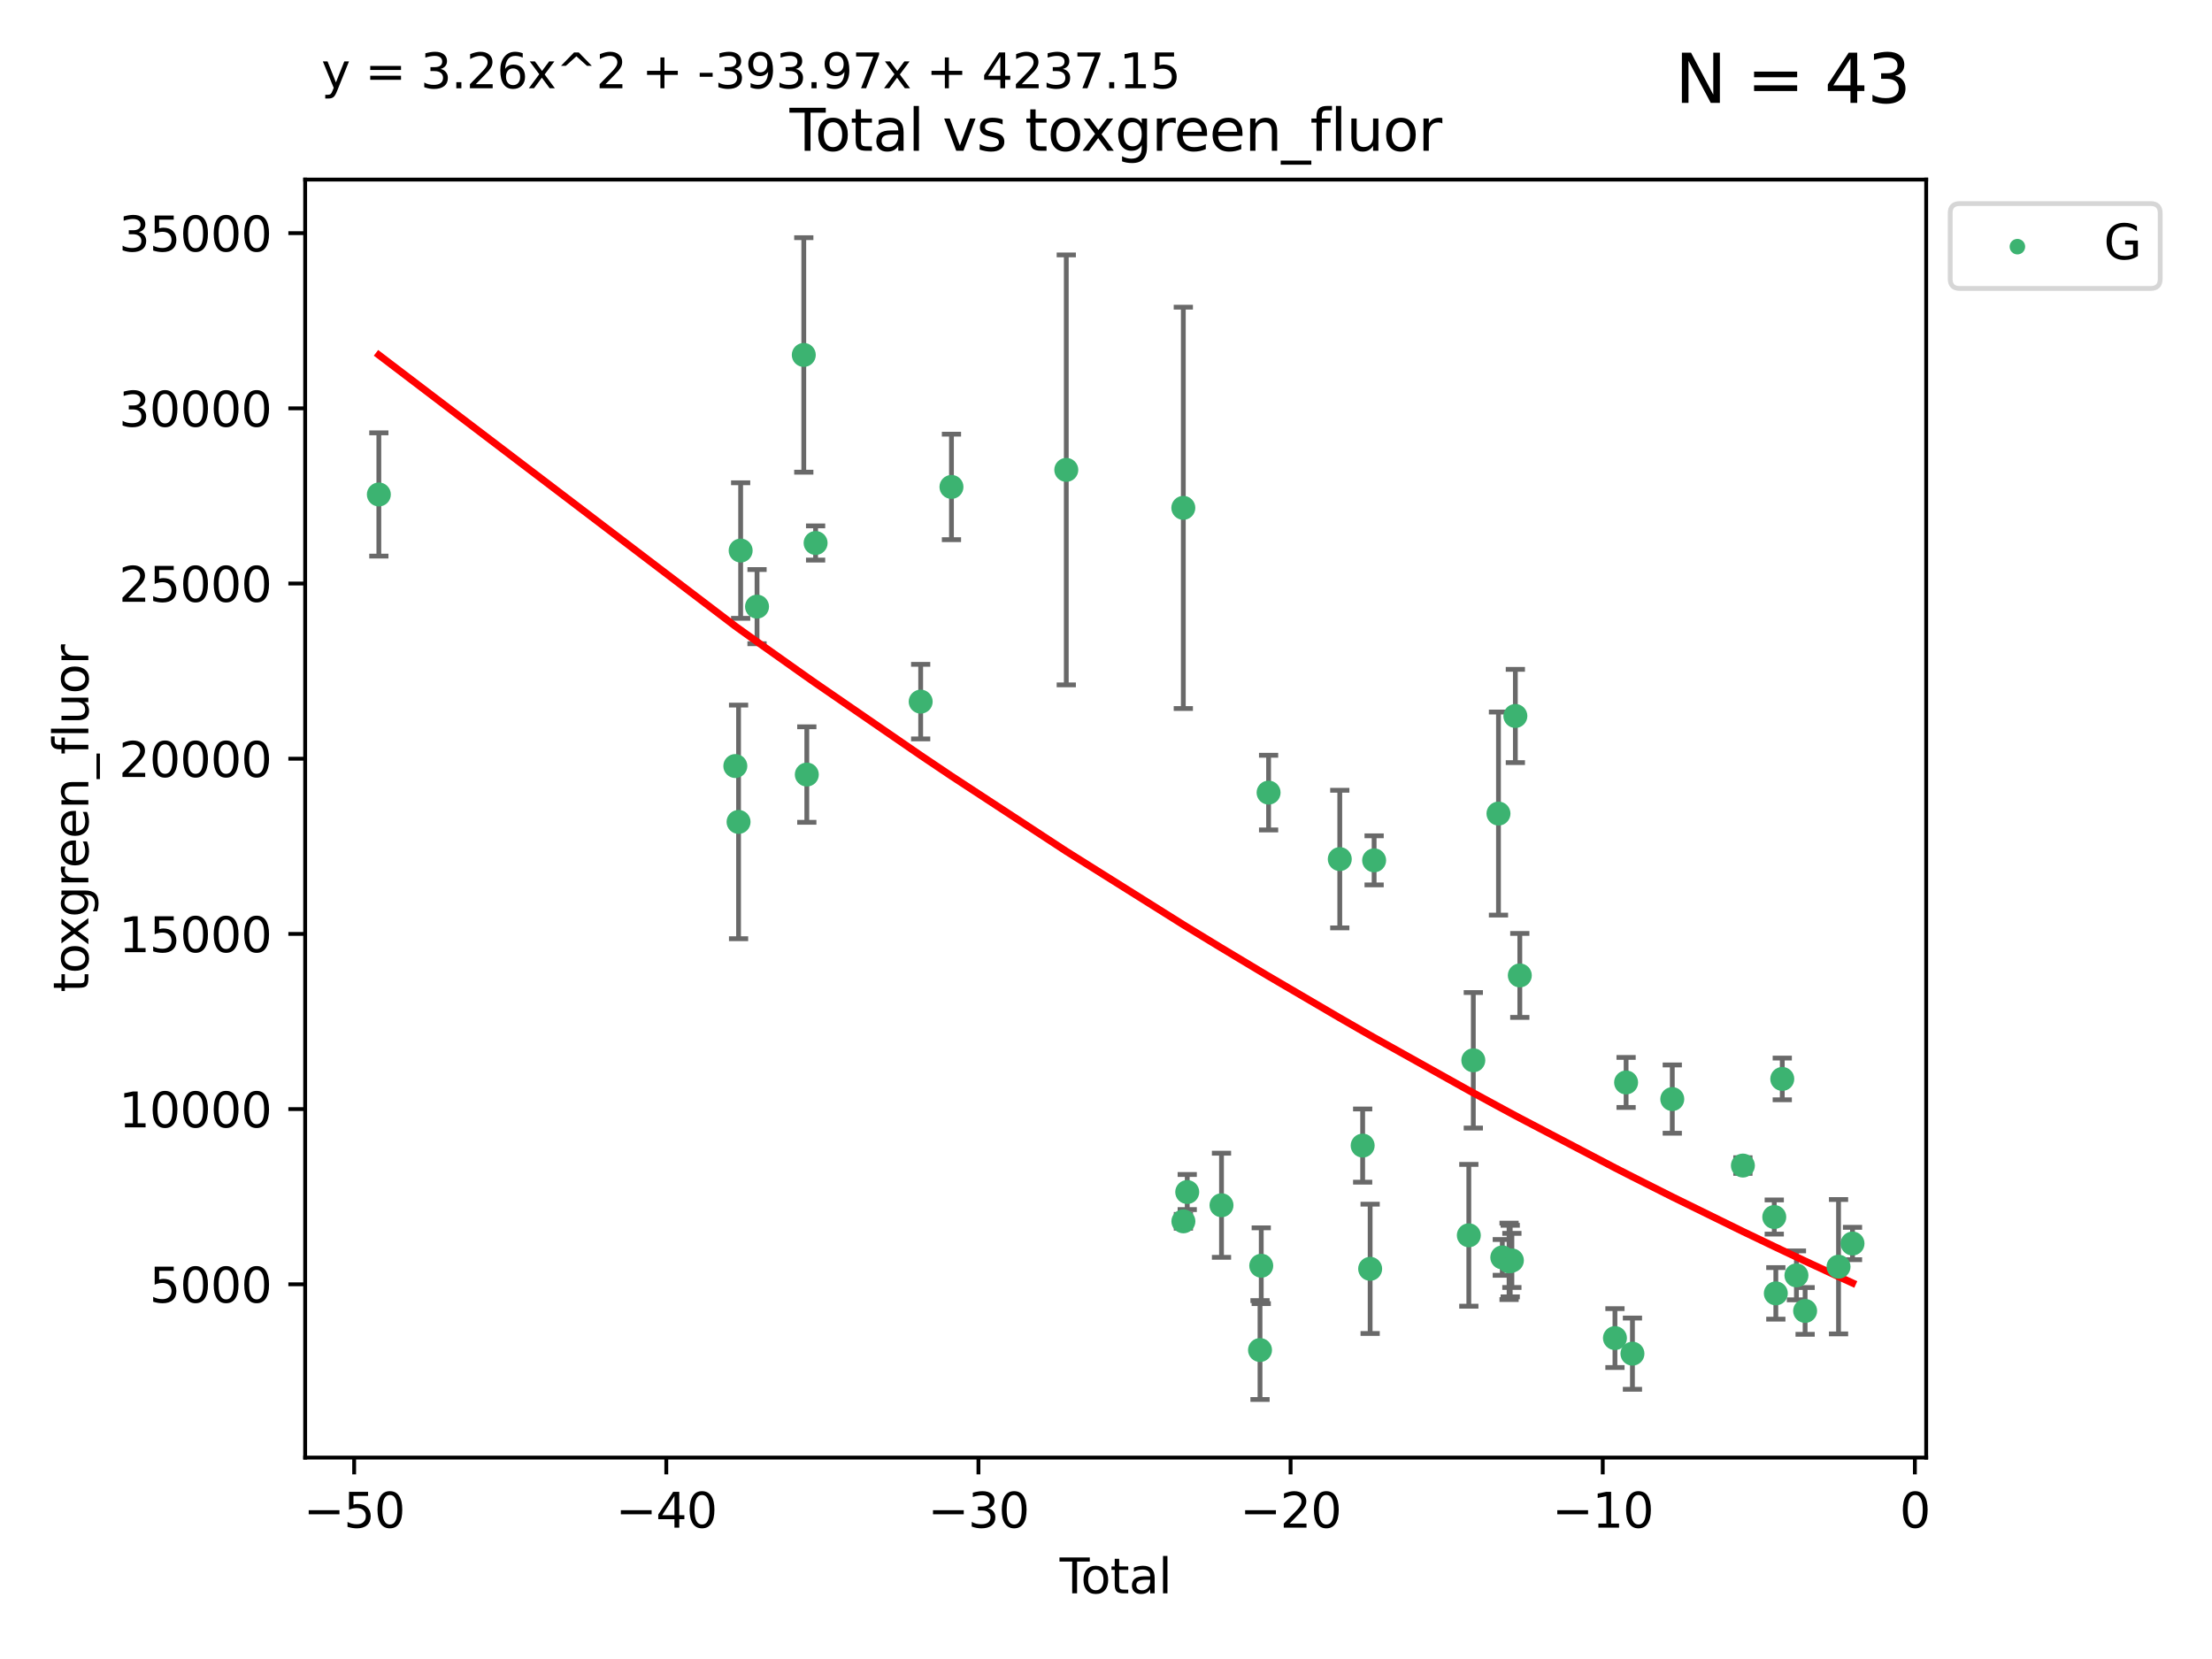 <?xml version="1.0" encoding="utf-8" standalone="no"?>
<!DOCTYPE svg PUBLIC "-//W3C//DTD SVG 1.1//EN"
  "http://www.w3.org/Graphics/SVG/1.1/DTD/svg11.dtd">
<svg xmlns:xlink="http://www.w3.org/1999/xlink" width="460.8pt" height="345.6pt" viewBox="0 0 460.8 345.6" xmlns="http://www.w3.org/2000/svg" version="1.1">
 <defs>
  <style type="text/css">*{stroke-linejoin: round; stroke-linecap: butt}</style>
 </defs>
 <g id="figure_1">
  <g id="patch_1">
   <path d="M 0 345.6 
L 460.8 345.6 
L 460.8 0 
L 0 0 
z
" style="fill: #ffffff"/>
  </g>
  <g id="axes_1">
   <g id="patch_2">
    <path d="M 63.571 303.64 
L 401.26 303.64 
L 401.26 37.411 
L 63.571 37.411 
z
" style="fill: #ffffff"/>
   </g>
   <g id="PathCollection_1">
    <defs>
     <path id="m6e3ddd3162" d="M 0 1.118 
C 0.297 1.118 0.581 1 0.791 0.791 
C 1 0.581 1.118 0.297 1.118 0 
C 1.118 -0.297 1 -0.581 0.791 -0.791 
C 0.581 -1 0.297 -1.118 0 -1.118 
C -0.297 -1.118 -0.581 -1 -0.791 -0.791 
C -1 -0.581 -1.118 -0.297 -1.118 0 
C -1.118 0.297 -1 0.581 -0.791 0.791 
C -0.581 1 -0.297 1.118 0 1.118 
z
" style="stroke: #3cb371"/>
    </defs>
    <g clip-path="url(#p9efa27ba40)">
     <use xlink:href="#m6e3ddd3162" x="78.921" y="103.006" style="fill: #3cb371; stroke: #3cb371"/>
     <use xlink:href="#m6e3ddd3162" x="153.182" y="159.58" style="fill: #3cb371; stroke: #3cb371"/>
     <use xlink:href="#m6e3ddd3162" x="153.856" y="171.22" style="fill: #3cb371; stroke: #3cb371"/>
     <use xlink:href="#m6e3ddd3162" x="154.291" y="114.689" style="fill: #3cb371; stroke: #3cb371"/>
     <use xlink:href="#m6e3ddd3162" x="157.703" y="126.371" style="fill: #3cb371; stroke: #3cb371"/>
     <use xlink:href="#m6e3ddd3162" x="167.443" y="73.939" style="fill: #3cb371; stroke: #3cb371"/>
     <use xlink:href="#m6e3ddd3162" x="168.073" y="161.354" style="fill: #3cb371; stroke: #3cb371"/>
     <use xlink:href="#m6e3ddd3162" x="169.905" y="113.116" style="fill: #3cb371; stroke: #3cb371"/>
     <use xlink:href="#m6e3ddd3162" x="191.794" y="146.162" style="fill: #3cb371; stroke: #3cb371"/>
     <use xlink:href="#m6e3ddd3162" x="198.207" y="101.435" style="fill: #3cb371; stroke: #3cb371"/>
     <use xlink:href="#m6e3ddd3162" x="222.127" y="97.884" style="fill: #3cb371; stroke: #3cb371"/>
     <use xlink:href="#m6e3ddd3162" x="246.507" y="105.795" style="fill: #3cb371; stroke: #3cb371"/>
     <use xlink:href="#m6e3ddd3162" x="246.522" y="254.425" style="fill: #3cb371; stroke: #3cb371"/>
     <use xlink:href="#m6e3ddd3162" x="247.323" y="248.323" style="fill: #3cb371; stroke: #3cb371"/>
     <use xlink:href="#m6e3ddd3162" x="254.461" y="251.076" style="fill: #3cb371; stroke: #3cb371"/>
     <use xlink:href="#m6e3ddd3162" x="262.485" y="281.238" style="fill: #3cb371; stroke: #3cb371"/>
     <use xlink:href="#m6e3ddd3162" x="262.74" y="263.676" style="fill: #3cb371; stroke: #3cb371"/>
     <use xlink:href="#m6e3ddd3162" x="264.27" y="165.114" style="fill: #3cb371; stroke: #3cb371"/>
     <use xlink:href="#m6e3ddd3162" x="279.101" y="178.965" style="fill: #3cb371; stroke: #3cb371"/>
     <use xlink:href="#m6e3ddd3162" x="283.868" y="238.645" style="fill: #3cb371; stroke: #3cb371"/>
     <use xlink:href="#m6e3ddd3162" x="285.426" y="264.32" style="fill: #3cb371; stroke: #3cb371"/>
     <use xlink:href="#m6e3ddd3162" x="286.256" y="179.225" style="fill: #3cb371; stroke: #3cb371"/>
     <use xlink:href="#m6e3ddd3162" x="305.983" y="257.336" style="fill: #3cb371; stroke: #3cb371"/>
     <use xlink:href="#m6e3ddd3162" x="306.919" y="220.881" style="fill: #3cb371; stroke: #3cb371"/>
     <use xlink:href="#m6e3ddd3162" x="312.16" y="169.48" style="fill: #3cb371; stroke: #3cb371"/>
     <use xlink:href="#m6e3ddd3162" x="312.958" y="261.943" style="fill: #3cb371; stroke: #3cb371"/>
     <use xlink:href="#m6e3ddd3162" x="314.367" y="262.761" style="fill: #3cb371; stroke: #3cb371"/>
     <use xlink:href="#m6e3ddd3162" x="314.606" y="262.706" style="fill: #3cb371; stroke: #3cb371"/>
     <use xlink:href="#m6e3ddd3162" x="314.954" y="262.569" style="fill: #3cb371; stroke: #3cb371"/>
     <use xlink:href="#m6e3ddd3162" x="315.677" y="149.15" style="fill: #3cb371; stroke: #3cb371"/>
     <use xlink:href="#m6e3ddd3162" x="316.605" y="203.198" style="fill: #3cb371; stroke: #3cb371"/>
     <use xlink:href="#m6e3ddd3162" x="336.424" y="278.747" style="fill: #3cb371; stroke: #3cb371"/>
     <use xlink:href="#m6e3ddd3162" x="338.746" y="225.494" style="fill: #3cb371; stroke: #3cb371"/>
     <use xlink:href="#m6e3ddd3162" x="340.068" y="281.992" style="fill: #3cb371; stroke: #3cb371"/>
     <use xlink:href="#m6e3ddd3162" x="348.366" y="228.959" style="fill: #3cb371; stroke: #3cb371"/>
     <use xlink:href="#m6e3ddd3162" x="363.077" y="242.808" style="fill: #3cb371; stroke: #3cb371"/>
     <use xlink:href="#m6e3ddd3162" x="369.611" y="253.528" style="fill: #3cb371; stroke: #3cb371"/>
     <use xlink:href="#m6e3ddd3162" x="369.937" y="269.432" style="fill: #3cb371; stroke: #3cb371"/>
     <use xlink:href="#m6e3ddd3162" x="371.279" y="224.761" style="fill: #3cb371; stroke: #3cb371"/>
     <use xlink:href="#m6e3ddd3162" x="374.23" y="265.683" style="fill: #3cb371; stroke: #3cb371"/>
     <use xlink:href="#m6e3ddd3162" x="376.04" y="273.09" style="fill: #3cb371; stroke: #3cb371"/>
     <use xlink:href="#m6e3ddd3162" x="383.001" y="263.876" style="fill: #3cb371; stroke: #3cb371"/>
     <use xlink:href="#m6e3ddd3162" x="385.911" y="259.048" style="fill: #3cb371; stroke: #3cb371"/>
    </g>
   </g>
   <g id="matplotlib.axis_1">
    <g id="xtick_1">
     <g id="line2d_1">
      <defs>
       <path id="m507ebffedf" d="M 0 0 
L 0 3.5 
" style="stroke: #000000; stroke-width: 0.8"/>
      </defs>
      <g>
       <use xlink:href="#m507ebffedf" x="73.777" y="303.64" style="stroke: #000000; stroke-width: 0.8"/>
      </g>
     </g>
     <g id="text_1">
      <!-- −50 -->
      <g transform="translate(63.224 318.238)scale(0.1 -0.1)">
       <defs>
        <path id="DejaVuSans-2212" d="M 678 2272 
L 4684 2272 
L 4684 1741 
L 678 1741 
L 678 2272 
z
" transform="scale(0.016)"/>
        <path id="DejaVuSans-35" d="M 691 4666 
L 3169 4666 
L 3169 4134 
L 1269 4134 
L 1269 2991 
Q 1406 3038 1543 3061 
Q 1681 3084 1819 3084 
Q 2600 3084 3056 2656 
Q 3513 2228 3513 1497 
Q 3513 744 3044 326 
Q 2575 -91 1722 -91 
Q 1428 -91 1123 -41 
Q 819 9 494 109 
L 494 744 
Q 775 591 1075 516 
Q 1375 441 1709 441 
Q 2250 441 2565 725 
Q 2881 1009 2881 1497 
Q 2881 1984 2565 2268 
Q 2250 2553 1709 2553 
Q 1456 2553 1204 2497 
Q 953 2441 691 2322 
L 691 4666 
z
" transform="scale(0.016)"/>
        <path id="DejaVuSans-30" d="M 2034 4250 
Q 1547 4250 1301 3770 
Q 1056 3291 1056 2328 
Q 1056 1369 1301 889 
Q 1547 409 2034 409 
Q 2525 409 2770 889 
Q 3016 1369 3016 2328 
Q 3016 3291 2770 3770 
Q 2525 4250 2034 4250 
z
M 2034 4750 
Q 2819 4750 3233 4129 
Q 3647 3509 3647 2328 
Q 3647 1150 3233 529 
Q 2819 -91 2034 -91 
Q 1250 -91 836 529 
Q 422 1150 422 2328 
Q 422 3509 836 4129 
Q 1250 4750 2034 4750 
z
" transform="scale(0.016)"/>
       </defs>
       <use xlink:href="#DejaVuSans-2212"/>
       <use xlink:href="#DejaVuSans-35" x="83.789"/>
       <use xlink:href="#DejaVuSans-30" x="147.412"/>
      </g>
     </g>
    </g>
    <g id="xtick_2">
     <g id="line2d_2">
      <g>
       <use xlink:href="#m507ebffedf" x="138.802" y="303.64" style="stroke: #000000; stroke-width: 0.8"/>
      </g>
     </g>
     <g id="text_2">
      <!-- −40 -->
      <g transform="translate(128.25 318.238)scale(0.1 -0.1)">
       <defs>
        <path id="DejaVuSans-34" d="M 2419 4116 
L 825 1625 
L 2419 1625 
L 2419 4116 
z
M 2253 4666 
L 3047 4666 
L 3047 1625 
L 3713 1625 
L 3713 1100 
L 3047 1100 
L 3047 0 
L 2419 0 
L 2419 1100 
L 313 1100 
L 313 1709 
L 2253 4666 
z
" transform="scale(0.016)"/>
       </defs>
       <use xlink:href="#DejaVuSans-2212"/>
       <use xlink:href="#DejaVuSans-34" x="83.789"/>
       <use xlink:href="#DejaVuSans-30" x="147.412"/>
      </g>
     </g>
    </g>
    <g id="xtick_3">
     <g id="line2d_3">
      <g>
       <use xlink:href="#m507ebffedf" x="203.828" y="303.64" style="stroke: #000000; stroke-width: 0.8"/>
      </g>
     </g>
     <g id="text_3">
      <!-- −30 -->
      <g transform="translate(193.275 318.238)scale(0.1 -0.1)">
       <defs>
        <path id="DejaVuSans-33" d="M 2597 2516 
Q 3050 2419 3304 2112 
Q 3559 1806 3559 1356 
Q 3559 666 3084 287 
Q 2609 -91 1734 -91 
Q 1441 -91 1130 -33 
Q 819 25 488 141 
L 488 750 
Q 750 597 1062 519 
Q 1375 441 1716 441 
Q 2309 441 2620 675 
Q 2931 909 2931 1356 
Q 2931 1769 2642 2001 
Q 2353 2234 1838 2234 
L 1294 2234 
L 1294 2753 
L 1863 2753 
Q 2328 2753 2575 2939 
Q 2822 3125 2822 3475 
Q 2822 3834 2567 4026 
Q 2313 4219 1838 4219 
Q 1578 4219 1281 4162 
Q 984 4106 628 3988 
L 628 4550 
Q 988 4650 1302 4700 
Q 1616 4750 1894 4750 
Q 2613 4750 3031 4423 
Q 3450 4097 3450 3541 
Q 3450 3153 3228 2886 
Q 3006 2619 2597 2516 
z
" transform="scale(0.016)"/>
       </defs>
       <use xlink:href="#DejaVuSans-2212"/>
       <use xlink:href="#DejaVuSans-33" x="83.789"/>
       <use xlink:href="#DejaVuSans-30" x="147.412"/>
      </g>
     </g>
    </g>
    <g id="xtick_4">
     <g id="line2d_4">
      <g>
       <use xlink:href="#m507ebffedf" x="268.853" y="303.64" style="stroke: #000000; stroke-width: 0.8"/>
      </g>
     </g>
     <g id="text_4">
      <!-- −20 -->
      <g transform="translate(258.301 318.238)scale(0.1 -0.1)">
       <defs>
        <path id="DejaVuSans-32" d="M 1228 531 
L 3431 531 
L 3431 0 
L 469 0 
L 469 531 
Q 828 903 1448 1529 
Q 2069 2156 2228 2338 
Q 2531 2678 2651 2914 
Q 2772 3150 2772 3378 
Q 2772 3750 2511 3984 
Q 2250 4219 1831 4219 
Q 1534 4219 1204 4116 
Q 875 4013 500 3803 
L 500 4441 
Q 881 4594 1212 4672 
Q 1544 4750 1819 4750 
Q 2544 4750 2975 4387 
Q 3406 4025 3406 3419 
Q 3406 3131 3298 2873 
Q 3191 2616 2906 2266 
Q 2828 2175 2409 1742 
Q 1991 1309 1228 531 
z
" transform="scale(0.016)"/>
       </defs>
       <use xlink:href="#DejaVuSans-2212"/>
       <use xlink:href="#DejaVuSans-32" x="83.789"/>
       <use xlink:href="#DejaVuSans-30" x="147.412"/>
      </g>
     </g>
    </g>
    <g id="xtick_5">
     <g id="line2d_5">
      <g>
       <use xlink:href="#m507ebffedf" x="333.879" y="303.64" style="stroke: #000000; stroke-width: 0.8"/>
      </g>
     </g>
     <g id="text_5">
      <!-- −10 -->
      <g transform="translate(323.327 318.238)scale(0.1 -0.1)">
       <defs>
        <path id="DejaVuSans-31" d="M 794 531 
L 1825 531 
L 1825 4091 
L 703 3866 
L 703 4441 
L 1819 4666 
L 2450 4666 
L 2450 531 
L 3481 531 
L 3481 0 
L 794 0 
L 794 531 
z
" transform="scale(0.016)"/>
       </defs>
       <use xlink:href="#DejaVuSans-2212"/>
       <use xlink:href="#DejaVuSans-31" x="83.789"/>
       <use xlink:href="#DejaVuSans-30" x="147.412"/>
      </g>
     </g>
    </g>
    <g id="xtick_6">
     <g id="line2d_6">
      <g>
       <use xlink:href="#m507ebffedf" x="398.905" y="303.64" style="stroke: #000000; stroke-width: 0.8"/>
      </g>
     </g>
     <g id="text_6">
      <!-- 0 -->
      <g transform="translate(395.723 318.238)scale(0.1 -0.1)">
       <use xlink:href="#DejaVuSans-30"/>
      </g>
     </g>
    </g>
    <g id="text_7">
     <!-- Total -->
     <g transform="translate(220.739 331.917)scale(0.1 -0.1)">
      <defs>
       <path id="DejaVuSans-54" d="M -19 4666 
L 3928 4666 
L 3928 4134 
L 2272 4134 
L 2272 0 
L 1638 0 
L 1638 4134 
L -19 4134 
L -19 4666 
z
" transform="scale(0.016)"/>
       <path id="DejaVuSans-6f" d="M 1959 3097 
Q 1497 3097 1228 2736 
Q 959 2375 959 1747 
Q 959 1119 1226 758 
Q 1494 397 1959 397 
Q 2419 397 2687 759 
Q 2956 1122 2956 1747 
Q 2956 2369 2687 2733 
Q 2419 3097 1959 3097 
z
M 1959 3584 
Q 2709 3584 3137 3096 
Q 3566 2609 3566 1747 
Q 3566 888 3137 398 
Q 2709 -91 1959 -91 
Q 1206 -91 779 398 
Q 353 888 353 1747 
Q 353 2609 779 3096 
Q 1206 3584 1959 3584 
z
" transform="scale(0.016)"/>
       <path id="DejaVuSans-74" d="M 1172 4494 
L 1172 3500 
L 2356 3500 
L 2356 3053 
L 1172 3053 
L 1172 1153 
Q 1172 725 1289 603 
Q 1406 481 1766 481 
L 2356 481 
L 2356 0 
L 1766 0 
Q 1100 0 847 248 
Q 594 497 594 1153 
L 594 3053 
L 172 3053 
L 172 3500 
L 594 3500 
L 594 4494 
L 1172 4494 
z
" transform="scale(0.016)"/>
       <path id="DejaVuSans-61" d="M 2194 1759 
Q 1497 1759 1228 1600 
Q 959 1441 959 1056 
Q 959 750 1161 570 
Q 1363 391 1709 391 
Q 2188 391 2477 730 
Q 2766 1069 2766 1631 
L 2766 1759 
L 2194 1759 
z
M 3341 1997 
L 3341 0 
L 2766 0 
L 2766 531 
Q 2569 213 2275 61 
Q 1981 -91 1556 -91 
Q 1019 -91 701 211 
Q 384 513 384 1019 
Q 384 1609 779 1909 
Q 1175 2209 1959 2209 
L 2766 2209 
L 2766 2266 
Q 2766 2663 2505 2880 
Q 2244 3097 1772 3097 
Q 1472 3097 1187 3025 
Q 903 2953 641 2809 
L 641 3341 
Q 956 3463 1253 3523 
Q 1550 3584 1831 3584 
Q 2591 3584 2966 3190 
Q 3341 2797 3341 1997 
z
" transform="scale(0.016)"/>
       <path id="DejaVuSans-6c" d="M 603 4863 
L 1178 4863 
L 1178 0 
L 603 0 
L 603 4863 
z
" transform="scale(0.016)"/>
      </defs>
      <use xlink:href="#DejaVuSans-54"/>
      <use xlink:href="#DejaVuSans-6f" x="44.084"/>
      <use xlink:href="#DejaVuSans-74" x="105.266"/>
      <use xlink:href="#DejaVuSans-61" x="144.475"/>
      <use xlink:href="#DejaVuSans-6c" x="205.754"/>
     </g>
    </g>
   </g>
   <g id="matplotlib.axis_2">
    <g id="ytick_1">
     <g id="line2d_7">
      <defs>
       <path id="m02ffd64dee" d="M 0 0 
L -3.5 0 
" style="stroke: #000000; stroke-width: 0.8"/>
      </defs>
      <g>
       <use xlink:href="#m02ffd64dee" x="63.571" y="267.545" style="stroke: #000000; stroke-width: 0.8"/>
      </g>
     </g>
     <g id="text_8">
      <!-- 5000 -->
      <g transform="translate(31.121 271.344)scale(0.1 -0.1)">
       <use xlink:href="#DejaVuSans-35"/>
       <use xlink:href="#DejaVuSans-30" x="63.623"/>
       <use xlink:href="#DejaVuSans-30" x="127.246"/>
       <use xlink:href="#DejaVuSans-30" x="190.869"/>
      </g>
     </g>
    </g>
    <g id="ytick_2">
     <g id="line2d_8">
      <g>
       <use xlink:href="#m02ffd64dee" x="63.571" y="231.049" style="stroke: #000000; stroke-width: 0.8"/>
      </g>
     </g>
     <g id="text_9">
      <!-- 10000 -->
      <g transform="translate(24.759 234.849)scale(0.1 -0.1)">
       <use xlink:href="#DejaVuSans-31"/>
       <use xlink:href="#DejaVuSans-30" x="63.623"/>
       <use xlink:href="#DejaVuSans-30" x="127.246"/>
       <use xlink:href="#DejaVuSans-30" x="190.869"/>
       <use xlink:href="#DejaVuSans-30" x="254.492"/>
      </g>
     </g>
    </g>
    <g id="ytick_3">
     <g id="line2d_9">
      <g>
       <use xlink:href="#m02ffd64dee" x="63.571" y="194.553" style="stroke: #000000; stroke-width: 0.8"/>
      </g>
     </g>
     <g id="text_10">
      <!-- 15000 -->
      <g transform="translate(24.759 198.353)scale(0.1 -0.1)">
       <use xlink:href="#DejaVuSans-31"/>
       <use xlink:href="#DejaVuSans-35" x="63.623"/>
       <use xlink:href="#DejaVuSans-30" x="127.246"/>
       <use xlink:href="#DejaVuSans-30" x="190.869"/>
       <use xlink:href="#DejaVuSans-30" x="254.492"/>
      </g>
     </g>
    </g>
    <g id="ytick_4">
     <g id="line2d_10">
      <g>
       <use xlink:href="#m02ffd64dee" x="63.571" y="158.058" style="stroke: #000000; stroke-width: 0.8"/>
      </g>
     </g>
     <g id="text_11">
      <!-- 20000 -->
      <g transform="translate(24.759 161.857)scale(0.1 -0.1)">
       <use xlink:href="#DejaVuSans-32"/>
       <use xlink:href="#DejaVuSans-30" x="63.623"/>
       <use xlink:href="#DejaVuSans-30" x="127.246"/>
       <use xlink:href="#DejaVuSans-30" x="190.869"/>
       <use xlink:href="#DejaVuSans-30" x="254.492"/>
      </g>
     </g>
    </g>
    <g id="ytick_5">
     <g id="line2d_11">
      <g>
       <use xlink:href="#m02ffd64dee" x="63.571" y="121.562" style="stroke: #000000; stroke-width: 0.8"/>
      </g>
     </g>
     <g id="text_12">
      <!-- 25000 -->
      <g transform="translate(24.759 125.361)scale(0.1 -0.1)">
       <use xlink:href="#DejaVuSans-32"/>
       <use xlink:href="#DejaVuSans-35" x="63.623"/>
       <use xlink:href="#DejaVuSans-30" x="127.246"/>
       <use xlink:href="#DejaVuSans-30" x="190.869"/>
       <use xlink:href="#DejaVuSans-30" x="254.492"/>
      </g>
     </g>
    </g>
    <g id="ytick_6">
     <g id="line2d_12">
      <g>
       <use xlink:href="#m02ffd64dee" x="63.571" y="85.066" style="stroke: #000000; stroke-width: 0.8"/>
      </g>
     </g>
     <g id="text_13">
      <!-- 30000 -->
      <g transform="translate(24.759 88.865)scale(0.1 -0.1)">
       <use xlink:href="#DejaVuSans-33"/>
       <use xlink:href="#DejaVuSans-30" x="63.623"/>
       <use xlink:href="#DejaVuSans-30" x="127.246"/>
       <use xlink:href="#DejaVuSans-30" x="190.869"/>
       <use xlink:href="#DejaVuSans-30" x="254.492"/>
      </g>
     </g>
    </g>
    <g id="ytick_7">
     <g id="line2d_13">
      <g>
       <use xlink:href="#m02ffd64dee" x="63.571" y="48.57" style="stroke: #000000; stroke-width: 0.8"/>
      </g>
     </g>
     <g id="text_14">
      <!-- 35000 -->
      <g transform="translate(24.759 52.369)scale(0.1 -0.1)">
       <use xlink:href="#DejaVuSans-33"/>
       <use xlink:href="#DejaVuSans-35" x="63.623"/>
       <use xlink:href="#DejaVuSans-30" x="127.246"/>
       <use xlink:href="#DejaVuSans-30" x="190.869"/>
       <use xlink:href="#DejaVuSans-30" x="254.492"/>
      </g>
     </g>
    </g>
    <g id="text_15">
     <!-- toxgreen_fluor -->
     <g transform="translate(18.401 206.72)rotate(-90)scale(0.1 -0.1)">
      <defs>
       <path id="DejaVuSans-78" d="M 3513 3500 
L 2247 1797 
L 3578 0 
L 2900 0 
L 1881 1375 
L 863 0 
L 184 0 
L 1544 1831 
L 300 3500 
L 978 3500 
L 1906 2253 
L 2834 3500 
L 3513 3500 
z
" transform="scale(0.016)"/>
       <path id="DejaVuSans-67" d="M 2906 1791 
Q 2906 2416 2648 2759 
Q 2391 3103 1925 3103 
Q 1463 3103 1205 2759 
Q 947 2416 947 1791 
Q 947 1169 1205 825 
Q 1463 481 1925 481 
Q 2391 481 2648 825 
Q 2906 1169 2906 1791 
z
M 3481 434 
Q 3481 -459 3084 -895 
Q 2688 -1331 1869 -1331 
Q 1566 -1331 1297 -1286 
Q 1028 -1241 775 -1147 
L 775 -588 
Q 1028 -725 1275 -790 
Q 1522 -856 1778 -856 
Q 2344 -856 2625 -561 
Q 2906 -266 2906 331 
L 2906 616 
Q 2728 306 2450 153 
Q 2172 0 1784 0 
Q 1141 0 747 490 
Q 353 981 353 1791 
Q 353 2603 747 3093 
Q 1141 3584 1784 3584 
Q 2172 3584 2450 3431 
Q 2728 3278 2906 2969 
L 2906 3500 
L 3481 3500 
L 3481 434 
z
" transform="scale(0.016)"/>
       <path id="DejaVuSans-72" d="M 2631 2963 
Q 2534 3019 2420 3045 
Q 2306 3072 2169 3072 
Q 1681 3072 1420 2755 
Q 1159 2438 1159 1844 
L 1159 0 
L 581 0 
L 581 3500 
L 1159 3500 
L 1159 2956 
Q 1341 3275 1631 3429 
Q 1922 3584 2338 3584 
Q 2397 3584 2469 3576 
Q 2541 3569 2628 3553 
L 2631 2963 
z
" transform="scale(0.016)"/>
       <path id="DejaVuSans-65" d="M 3597 1894 
L 3597 1613 
L 953 1613 
Q 991 1019 1311 708 
Q 1631 397 2203 397 
Q 2534 397 2845 478 
Q 3156 559 3463 722 
L 3463 178 
Q 3153 47 2828 -22 
Q 2503 -91 2169 -91 
Q 1331 -91 842 396 
Q 353 884 353 1716 
Q 353 2575 817 3079 
Q 1281 3584 2069 3584 
Q 2775 3584 3186 3129 
Q 3597 2675 3597 1894 
z
M 3022 2063 
Q 3016 2534 2758 2815 
Q 2500 3097 2075 3097 
Q 1594 3097 1305 2825 
Q 1016 2553 972 2059 
L 3022 2063 
z
" transform="scale(0.016)"/>
       <path id="DejaVuSans-6e" d="M 3513 2113 
L 3513 0 
L 2938 0 
L 2938 2094 
Q 2938 2591 2744 2837 
Q 2550 3084 2163 3084 
Q 1697 3084 1428 2787 
Q 1159 2491 1159 1978 
L 1159 0 
L 581 0 
L 581 3500 
L 1159 3500 
L 1159 2956 
Q 1366 3272 1645 3428 
Q 1925 3584 2291 3584 
Q 2894 3584 3203 3211 
Q 3513 2838 3513 2113 
z
" transform="scale(0.016)"/>
       <path id="DejaVuSans-5f" d="M 3263 -1063 
L 3263 -1509 
L -63 -1509 
L -63 -1063 
L 3263 -1063 
z
" transform="scale(0.016)"/>
       <path id="DejaVuSans-66" d="M 2375 4863 
L 2375 4384 
L 1825 4384 
Q 1516 4384 1395 4259 
Q 1275 4134 1275 3809 
L 1275 3500 
L 2222 3500 
L 2222 3053 
L 1275 3053 
L 1275 0 
L 697 0 
L 697 3053 
L 147 3053 
L 147 3500 
L 697 3500 
L 697 3744 
Q 697 4328 969 4595 
Q 1241 4863 1831 4863 
L 2375 4863 
z
" transform="scale(0.016)"/>
       <path id="DejaVuSans-75" d="M 544 1381 
L 544 3500 
L 1119 3500 
L 1119 1403 
Q 1119 906 1312 657 
Q 1506 409 1894 409 
Q 2359 409 2629 706 
Q 2900 1003 2900 1516 
L 2900 3500 
L 3475 3500 
L 3475 0 
L 2900 0 
L 2900 538 
Q 2691 219 2414 64 
Q 2138 -91 1772 -91 
Q 1169 -91 856 284 
Q 544 659 544 1381 
z
M 1991 3584 
L 1991 3584 
z
" transform="scale(0.016)"/>
      </defs>
      <use xlink:href="#DejaVuSans-74"/>
      <use xlink:href="#DejaVuSans-6f" x="39.209"/>
      <use xlink:href="#DejaVuSans-78" x="97.266"/>
      <use xlink:href="#DejaVuSans-67" x="156.445"/>
      <use xlink:href="#DejaVuSans-72" x="219.922"/>
      <use xlink:href="#DejaVuSans-65" x="258.785"/>
      <use xlink:href="#DejaVuSans-65" x="320.309"/>
      <use xlink:href="#DejaVuSans-6e" x="381.832"/>
      <use xlink:href="#DejaVuSans-5f" x="445.211"/>
      <use xlink:href="#DejaVuSans-66" x="495.211"/>
      <use xlink:href="#DejaVuSans-6c" x="530.416"/>
      <use xlink:href="#DejaVuSans-75" x="558.199"/>
      <use xlink:href="#DejaVuSans-6f" x="621.578"/>
      <use xlink:href="#DejaVuSans-72" x="682.76"/>
     </g>
    </g>
   </g>
   <g id="LineCollection_1">
    <path d="M 78.921 115.843 
L 78.921 90.169 
" clip-path="url(#p9efa27ba40)" style="fill: none; stroke: #696969"/>
    <path d="M 153.182 160.078 
L 153.182 159.081 
" clip-path="url(#p9efa27ba40)" style="fill: none; stroke: #696969"/>
    <path d="M 153.856 195.552 
L 153.856 146.888 
" clip-path="url(#p9efa27ba40)" style="fill: none; stroke: #696969"/>
    <path d="M 154.291 128.81 
L 154.291 100.568 
" clip-path="url(#p9efa27ba40)" style="fill: none; stroke: #696969"/>
    <path d="M 157.703 134.098 
L 157.703 118.643 
" clip-path="url(#p9efa27ba40)" style="fill: none; stroke: #696969"/>
    <path d="M 167.443 98.365 
L 167.443 49.513 
" clip-path="url(#p9efa27ba40)" style="fill: none; stroke: #696969"/>
    <path d="M 168.073 171.299 
L 168.073 151.408 
" clip-path="url(#p9efa27ba40)" style="fill: none; stroke: #696969"/>
    <path d="M 169.905 116.675 
L 169.905 109.556 
" clip-path="url(#p9efa27ba40)" style="fill: none; stroke: #696969"/>
    <path d="M 191.794 153.929 
L 191.794 138.396 
" clip-path="url(#p9efa27ba40)" style="fill: none; stroke: #696969"/>
    <path d="M 198.207 112.422 
L 198.207 90.447 
" clip-path="url(#p9efa27ba40)" style="fill: none; stroke: #696969"/>
    <path d="M 222.127 142.669 
L 222.127 53.099 
" clip-path="url(#p9efa27ba40)" style="fill: none; stroke: #696969"/>
    <path d="M 246.507 147.599 
L 246.507 63.992 
" clip-path="url(#p9efa27ba40)" style="fill: none; stroke: #696969"/>
    <path d="M 246.522 255.864 
L 246.522 252.985 
" clip-path="url(#p9efa27ba40)" style="fill: none; stroke: #696969"/>
    <path d="M 247.323 251.978 
L 247.323 244.667 
" clip-path="url(#p9efa27ba40)" style="fill: none; stroke: #696969"/>
    <path d="M 254.461 261.924 
L 254.461 240.229 
" clip-path="url(#p9efa27ba40)" style="fill: none; stroke: #696969"/>
    <path d="M 262.485 291.539 
L 262.485 270.938 
" clip-path="url(#p9efa27ba40)" style="fill: none; stroke: #696969"/>
    <path d="M 262.74 271.567 
L 262.74 255.784 
" clip-path="url(#p9efa27ba40)" style="fill: none; stroke: #696969"/>
    <path d="M 264.27 172.892 
L 264.27 157.336 
" clip-path="url(#p9efa27ba40)" style="fill: none; stroke: #696969"/>
    <path d="M 279.101 193.299 
L 279.101 164.63 
" clip-path="url(#p9efa27ba40)" style="fill: none; stroke: #696969"/>
    <path d="M 283.868 246.267 
L 283.868 231.023 
" clip-path="url(#p9efa27ba40)" style="fill: none; stroke: #696969"/>
    <path d="M 285.426 277.786 
L 285.426 250.854 
" clip-path="url(#p9efa27ba40)" style="fill: none; stroke: #696969"/>
    <path d="M 286.256 184.338 
L 286.256 174.112 
" clip-path="url(#p9efa27ba40)" style="fill: none; stroke: #696969"/>
    <path d="M 305.983 272.107 
L 305.983 242.564 
" clip-path="url(#p9efa27ba40)" style="fill: none; stroke: #696969"/>
    <path d="M 306.919 234.995 
L 306.919 206.766 
" clip-path="url(#p9efa27ba40)" style="fill: none; stroke: #696969"/>
    <path d="M 312.16 190.629 
L 312.16 148.33 
" clip-path="url(#p9efa27ba40)" style="fill: none; stroke: #696969"/>
    <path d="M 312.958 265.668 
L 312.958 258.218 
" clip-path="url(#p9efa27ba40)" style="fill: none; stroke: #696969"/>
    <path d="M 314.367 270.725 
L 314.367 254.797 
" clip-path="url(#p9efa27ba40)" style="fill: none; stroke: #696969"/>
    <path d="M 314.606 270.158 
L 314.606 255.254 
" clip-path="url(#p9efa27ba40)" style="fill: none; stroke: #696969"/>
    <path d="M 314.954 268.206 
L 314.954 256.931 
" clip-path="url(#p9efa27ba40)" style="fill: none; stroke: #696969"/>
    <path d="M 315.677 158.862 
L 315.677 139.437 
" clip-path="url(#p9efa27ba40)" style="fill: none; stroke: #696969"/>
    <path d="M 316.605 211.945 
L 316.605 194.451 
" clip-path="url(#p9efa27ba40)" style="fill: none; stroke: #696969"/>
    <path d="M 336.424 284.877 
L 336.424 272.617 
" clip-path="url(#p9efa27ba40)" style="fill: none; stroke: #696969"/>
    <path d="M 338.746 230.704 
L 338.746 220.284 
" clip-path="url(#p9efa27ba40)" style="fill: none; stroke: #696969"/>
    <path d="M 340.068 289.409 
L 340.068 274.575 
" clip-path="url(#p9efa27ba40)" style="fill: none; stroke: #696969"/>
    <path d="M 348.366 236.068 
L 348.366 221.849 
" clip-path="url(#p9efa27ba40)" style="fill: none; stroke: #696969"/>
    <path d="M 363.077 244.439 
L 363.077 241.177 
" clip-path="url(#p9efa27ba40)" style="fill: none; stroke: #696969"/>
    <path d="M 369.611 257.087 
L 369.611 249.969 
" clip-path="url(#p9efa27ba40)" style="fill: none; stroke: #696969"/>
    <path d="M 369.937 274.801 
L 369.937 264.064 
" clip-path="url(#p9efa27ba40)" style="fill: none; stroke: #696969"/>
    <path d="M 371.279 229.107 
L 371.279 220.415 
" clip-path="url(#p9efa27ba40)" style="fill: none; stroke: #696969"/>
    <path d="M 374.23 270.779 
L 374.23 260.586 
" clip-path="url(#p9efa27ba40)" style="fill: none; stroke: #696969"/>
    <path d="M 376.04 277.962 
L 376.04 268.219 
" clip-path="url(#p9efa27ba40)" style="fill: none; stroke: #696969"/>
    <path d="M 383.001 277.872 
L 383.001 249.88 
" clip-path="url(#p9efa27ba40)" style="fill: none; stroke: #696969"/>
    <path d="M 385.911 262.42 
L 385.911 255.677 
" clip-path="url(#p9efa27ba40)" style="fill: none; stroke: #696969"/>
   </g>
   <g id="line2d_14">
    <defs>
     <path id="m249c674799" d="M 2 0 
L -2 -0 
" style="stroke: #696969"/>
    </defs>
    <g clip-path="url(#p9efa27ba40)">
     <use xlink:href="#m249c674799" x="78.921" y="115.843" style="fill: #696969; stroke: #696969"/>
     <use xlink:href="#m249c674799" x="153.182" y="160.078" style="fill: #696969; stroke: #696969"/>
     <use xlink:href="#m249c674799" x="153.856" y="195.552" style="fill: #696969; stroke: #696969"/>
     <use xlink:href="#m249c674799" x="154.291" y="128.81" style="fill: #696969; stroke: #696969"/>
     <use xlink:href="#m249c674799" x="157.703" y="134.098" style="fill: #696969; stroke: #696969"/>
     <use xlink:href="#m249c674799" x="167.443" y="98.365" style="fill: #696969; stroke: #696969"/>
     <use xlink:href="#m249c674799" x="168.073" y="171.299" style="fill: #696969; stroke: #696969"/>
     <use xlink:href="#m249c674799" x="169.905" y="116.675" style="fill: #696969; stroke: #696969"/>
     <use xlink:href="#m249c674799" x="191.794" y="153.929" style="fill: #696969; stroke: #696969"/>
     <use xlink:href="#m249c674799" x="198.207" y="112.422" style="fill: #696969; stroke: #696969"/>
     <use xlink:href="#m249c674799" x="222.127" y="142.669" style="fill: #696969; stroke: #696969"/>
     <use xlink:href="#m249c674799" x="246.507" y="147.599" style="fill: #696969; stroke: #696969"/>
     <use xlink:href="#m249c674799" x="246.522" y="255.864" style="fill: #696969; stroke: #696969"/>
     <use xlink:href="#m249c674799" x="247.323" y="251.978" style="fill: #696969; stroke: #696969"/>
     <use xlink:href="#m249c674799" x="254.461" y="261.924" style="fill: #696969; stroke: #696969"/>
     <use xlink:href="#m249c674799" x="262.485" y="291.539" style="fill: #696969; stroke: #696969"/>
     <use xlink:href="#m249c674799" x="262.74" y="271.567" style="fill: #696969; stroke: #696969"/>
     <use xlink:href="#m249c674799" x="264.27" y="172.892" style="fill: #696969; stroke: #696969"/>
     <use xlink:href="#m249c674799" x="279.101" y="193.299" style="fill: #696969; stroke: #696969"/>
     <use xlink:href="#m249c674799" x="283.868" y="246.267" style="fill: #696969; stroke: #696969"/>
     <use xlink:href="#m249c674799" x="285.426" y="277.786" style="fill: #696969; stroke: #696969"/>
     <use xlink:href="#m249c674799" x="286.256" y="184.338" style="fill: #696969; stroke: #696969"/>
     <use xlink:href="#m249c674799" x="305.983" y="272.107" style="fill: #696969; stroke: #696969"/>
     <use xlink:href="#m249c674799" x="306.919" y="234.995" style="fill: #696969; stroke: #696969"/>
     <use xlink:href="#m249c674799" x="312.16" y="190.629" style="fill: #696969; stroke: #696969"/>
     <use xlink:href="#m249c674799" x="312.958" y="265.668" style="fill: #696969; stroke: #696969"/>
     <use xlink:href="#m249c674799" x="314.367" y="270.725" style="fill: #696969; stroke: #696969"/>
     <use xlink:href="#m249c674799" x="314.606" y="270.158" style="fill: #696969; stroke: #696969"/>
     <use xlink:href="#m249c674799" x="314.954" y="268.206" style="fill: #696969; stroke: #696969"/>
     <use xlink:href="#m249c674799" x="315.677" y="158.862" style="fill: #696969; stroke: #696969"/>
     <use xlink:href="#m249c674799" x="316.605" y="211.945" style="fill: #696969; stroke: #696969"/>
     <use xlink:href="#m249c674799" x="336.424" y="284.877" style="fill: #696969; stroke: #696969"/>
     <use xlink:href="#m249c674799" x="338.746" y="230.704" style="fill: #696969; stroke: #696969"/>
     <use xlink:href="#m249c674799" x="340.068" y="289.409" style="fill: #696969; stroke: #696969"/>
     <use xlink:href="#m249c674799" x="348.366" y="236.068" style="fill: #696969; stroke: #696969"/>
     <use xlink:href="#m249c674799" x="363.077" y="244.439" style="fill: #696969; stroke: #696969"/>
     <use xlink:href="#m249c674799" x="369.611" y="257.087" style="fill: #696969; stroke: #696969"/>
     <use xlink:href="#m249c674799" x="369.937" y="274.801" style="fill: #696969; stroke: #696969"/>
     <use xlink:href="#m249c674799" x="371.279" y="229.107" style="fill: #696969; stroke: #696969"/>
     <use xlink:href="#m249c674799" x="374.23" y="270.779" style="fill: #696969; stroke: #696969"/>
     <use xlink:href="#m249c674799" x="376.04" y="277.962" style="fill: #696969; stroke: #696969"/>
     <use xlink:href="#m249c674799" x="383.001" y="277.872" style="fill: #696969; stroke: #696969"/>
     <use xlink:href="#m249c674799" x="385.911" y="262.42" style="fill: #696969; stroke: #696969"/>
    </g>
   </g>
   <g id="line2d_15">
    <g clip-path="url(#p9efa27ba40)">
     <use xlink:href="#m249c674799" x="78.921" y="90.169" style="fill: #696969; stroke: #696969"/>
     <use xlink:href="#m249c674799" x="153.182" y="159.081" style="fill: #696969; stroke: #696969"/>
     <use xlink:href="#m249c674799" x="153.856" y="146.888" style="fill: #696969; stroke: #696969"/>
     <use xlink:href="#m249c674799" x="154.291" y="100.568" style="fill: #696969; stroke: #696969"/>
     <use xlink:href="#m249c674799" x="157.703" y="118.643" style="fill: #696969; stroke: #696969"/>
     <use xlink:href="#m249c674799" x="167.443" y="49.513" style="fill: #696969; stroke: #696969"/>
     <use xlink:href="#m249c674799" x="168.073" y="151.408" style="fill: #696969; stroke: #696969"/>
     <use xlink:href="#m249c674799" x="169.905" y="109.556" style="fill: #696969; stroke: #696969"/>
     <use xlink:href="#m249c674799" x="191.794" y="138.396" style="fill: #696969; stroke: #696969"/>
     <use xlink:href="#m249c674799" x="198.207" y="90.447" style="fill: #696969; stroke: #696969"/>
     <use xlink:href="#m249c674799" x="222.127" y="53.099" style="fill: #696969; stroke: #696969"/>
     <use xlink:href="#m249c674799" x="246.507" y="63.992" style="fill: #696969; stroke: #696969"/>
     <use xlink:href="#m249c674799" x="246.522" y="252.985" style="fill: #696969; stroke: #696969"/>
     <use xlink:href="#m249c674799" x="247.323" y="244.667" style="fill: #696969; stroke: #696969"/>
     <use xlink:href="#m249c674799" x="254.461" y="240.229" style="fill: #696969; stroke: #696969"/>
     <use xlink:href="#m249c674799" x="262.485" y="270.938" style="fill: #696969; stroke: #696969"/>
     <use xlink:href="#m249c674799" x="262.74" y="255.784" style="fill: #696969; stroke: #696969"/>
     <use xlink:href="#m249c674799" x="264.27" y="157.336" style="fill: #696969; stroke: #696969"/>
     <use xlink:href="#m249c674799" x="279.101" y="164.63" style="fill: #696969; stroke: #696969"/>
     <use xlink:href="#m249c674799" x="283.868" y="231.023" style="fill: #696969; stroke: #696969"/>
     <use xlink:href="#m249c674799" x="285.426" y="250.854" style="fill: #696969; stroke: #696969"/>
     <use xlink:href="#m249c674799" x="286.256" y="174.112" style="fill: #696969; stroke: #696969"/>
     <use xlink:href="#m249c674799" x="305.983" y="242.564" style="fill: #696969; stroke: #696969"/>
     <use xlink:href="#m249c674799" x="306.919" y="206.766" style="fill: #696969; stroke: #696969"/>
     <use xlink:href="#m249c674799" x="312.16" y="148.33" style="fill: #696969; stroke: #696969"/>
     <use xlink:href="#m249c674799" x="312.958" y="258.218" style="fill: #696969; stroke: #696969"/>
     <use xlink:href="#m249c674799" x="314.367" y="254.797" style="fill: #696969; stroke: #696969"/>
     <use xlink:href="#m249c674799" x="314.606" y="255.254" style="fill: #696969; stroke: #696969"/>
     <use xlink:href="#m249c674799" x="314.954" y="256.931" style="fill: #696969; stroke: #696969"/>
     <use xlink:href="#m249c674799" x="315.677" y="139.437" style="fill: #696969; stroke: #696969"/>
     <use xlink:href="#m249c674799" x="316.605" y="194.451" style="fill: #696969; stroke: #696969"/>
     <use xlink:href="#m249c674799" x="336.424" y="272.617" style="fill: #696969; stroke: #696969"/>
     <use xlink:href="#m249c674799" x="338.746" y="220.284" style="fill: #696969; stroke: #696969"/>
     <use xlink:href="#m249c674799" x="340.068" y="274.575" style="fill: #696969; stroke: #696969"/>
     <use xlink:href="#m249c674799" x="348.366" y="221.849" style="fill: #696969; stroke: #696969"/>
     <use xlink:href="#m249c674799" x="363.077" y="241.177" style="fill: #696969; stroke: #696969"/>
     <use xlink:href="#m249c674799" x="369.611" y="249.969" style="fill: #696969; stroke: #696969"/>
     <use xlink:href="#m249c674799" x="369.937" y="264.064" style="fill: #696969; stroke: #696969"/>
     <use xlink:href="#m249c674799" x="371.279" y="220.415" style="fill: #696969; stroke: #696969"/>
     <use xlink:href="#m249c674799" x="374.23" y="260.586" style="fill: #696969; stroke: #696969"/>
     <use xlink:href="#m249c674799" x="376.04" y="268.219" style="fill: #696969; stroke: #696969"/>
     <use xlink:href="#m249c674799" x="383.001" y="249.88" style="fill: #696969; stroke: #696969"/>
     <use xlink:href="#m249c674799" x="385.911" y="255.677" style="fill: #696969; stroke: #696969"/>
    </g>
   </g>
   <g id="line2d_16">
    <path d="M 78.921 73.954 
L 153.182 130.449 
L 153.856 130.934 
L 154.291 131.246 
L 157.703 133.688 
L 167.443 140.587 
L 168.073 141.03 
L 169.905 142.315 
L 191.794 157.37 
L 198.207 161.678 
L 222.127 177.34 
L 246.507 192.641 
L 246.522 192.651 
L 247.323 193.142 
L 254.461 197.488 
L 262.485 202.305 
L 262.74 202.457 
L 264.27 203.368 
L 279.101 212.051 
L 283.868 214.79 
L 285.426 215.679 
L 286.256 216.152 
L 305.983 227.159 
L 306.919 227.67 
L 312.16 230.515 
L 312.958 230.946 
L 314.367 231.704 
L 314.606 231.833 
L 314.954 232.019 
L 315.677 232.407 
L 316.605 232.904 
L 336.424 243.285 
L 338.746 244.472 
L 340.068 245.145 
L 348.366 249.326 
L 363.077 256.546 
L 369.611 259.676 
L 369.937 259.831 
L 371.279 260.467 
L 374.23 261.859 
L 376.04 262.708 
L 383.001 265.938 
L 385.911 267.272 
" clip-path="url(#p9efa27ba40)" style="fill: none; stroke: #ff0000; stroke-width: 1.5; stroke-linecap: square"/>
   </g>
   <g id="line2d_17">
    <defs>
     <path id="m6ad02486be" d="M 0 2 
C 0.53 2 1.039 1.789 1.414 1.414 
C 1.789 1.039 2 0.53 2 0 
C 2 -0.53 1.789 -1.039 1.414 -1.414 
C 1.039 -1.789 0.53 -2 0 -2 
C -0.53 -2 -1.039 -1.789 -1.414 -1.414 
C -1.789 -1.039 -2 -0.53 -2 0 
C -2 0.53 -1.789 1.039 -1.414 1.414 
C -1.039 1.789 -0.53 2 0 2 
z
" style="stroke: #3cb371"/>
    </defs>
    <g clip-path="url(#p9efa27ba40)">
     <use xlink:href="#m6ad02486be" x="78.921" y="103.006" style="fill: #3cb371; stroke: #3cb371"/>
     <use xlink:href="#m6ad02486be" x="153.182" y="159.58" style="fill: #3cb371; stroke: #3cb371"/>
     <use xlink:href="#m6ad02486be" x="153.856" y="171.22" style="fill: #3cb371; stroke: #3cb371"/>
     <use xlink:href="#m6ad02486be" x="154.291" y="114.689" style="fill: #3cb371; stroke: #3cb371"/>
     <use xlink:href="#m6ad02486be" x="157.703" y="126.371" style="fill: #3cb371; stroke: #3cb371"/>
     <use xlink:href="#m6ad02486be" x="167.443" y="73.939" style="fill: #3cb371; stroke: #3cb371"/>
     <use xlink:href="#m6ad02486be" x="168.073" y="161.354" style="fill: #3cb371; stroke: #3cb371"/>
     <use xlink:href="#m6ad02486be" x="169.905" y="113.116" style="fill: #3cb371; stroke: #3cb371"/>
     <use xlink:href="#m6ad02486be" x="191.794" y="146.162" style="fill: #3cb371; stroke: #3cb371"/>
     <use xlink:href="#m6ad02486be" x="198.207" y="101.435" style="fill: #3cb371; stroke: #3cb371"/>
     <use xlink:href="#m6ad02486be" x="222.127" y="97.884" style="fill: #3cb371; stroke: #3cb371"/>
     <use xlink:href="#m6ad02486be" x="246.507" y="105.795" style="fill: #3cb371; stroke: #3cb371"/>
     <use xlink:href="#m6ad02486be" x="246.522" y="254.425" style="fill: #3cb371; stroke: #3cb371"/>
     <use xlink:href="#m6ad02486be" x="247.323" y="248.323" style="fill: #3cb371; stroke: #3cb371"/>
     <use xlink:href="#m6ad02486be" x="254.461" y="251.076" style="fill: #3cb371; stroke: #3cb371"/>
     <use xlink:href="#m6ad02486be" x="262.485" y="281.238" style="fill: #3cb371; stroke: #3cb371"/>
     <use xlink:href="#m6ad02486be" x="262.74" y="263.676" style="fill: #3cb371; stroke: #3cb371"/>
     <use xlink:href="#m6ad02486be" x="264.27" y="165.114" style="fill: #3cb371; stroke: #3cb371"/>
     <use xlink:href="#m6ad02486be" x="279.101" y="178.965" style="fill: #3cb371; stroke: #3cb371"/>
     <use xlink:href="#m6ad02486be" x="283.868" y="238.645" style="fill: #3cb371; stroke: #3cb371"/>
     <use xlink:href="#m6ad02486be" x="285.426" y="264.32" style="fill: #3cb371; stroke: #3cb371"/>
     <use xlink:href="#m6ad02486be" x="286.256" y="179.225" style="fill: #3cb371; stroke: #3cb371"/>
     <use xlink:href="#m6ad02486be" x="305.983" y="257.336" style="fill: #3cb371; stroke: #3cb371"/>
     <use xlink:href="#m6ad02486be" x="306.919" y="220.881" style="fill: #3cb371; stroke: #3cb371"/>
     <use xlink:href="#m6ad02486be" x="312.16" y="169.48" style="fill: #3cb371; stroke: #3cb371"/>
     <use xlink:href="#m6ad02486be" x="312.958" y="261.943" style="fill: #3cb371; stroke: #3cb371"/>
     <use xlink:href="#m6ad02486be" x="314.367" y="262.761" style="fill: #3cb371; stroke: #3cb371"/>
     <use xlink:href="#m6ad02486be" x="314.606" y="262.706" style="fill: #3cb371; stroke: #3cb371"/>
     <use xlink:href="#m6ad02486be" x="314.954" y="262.569" style="fill: #3cb371; stroke: #3cb371"/>
     <use xlink:href="#m6ad02486be" x="315.677" y="149.15" style="fill: #3cb371; stroke: #3cb371"/>
     <use xlink:href="#m6ad02486be" x="316.605" y="203.198" style="fill: #3cb371; stroke: #3cb371"/>
     <use xlink:href="#m6ad02486be" x="336.424" y="278.747" style="fill: #3cb371; stroke: #3cb371"/>
     <use xlink:href="#m6ad02486be" x="338.746" y="225.494" style="fill: #3cb371; stroke: #3cb371"/>
     <use xlink:href="#m6ad02486be" x="340.068" y="281.992" style="fill: #3cb371; stroke: #3cb371"/>
     <use xlink:href="#m6ad02486be" x="348.366" y="228.959" style="fill: #3cb371; stroke: #3cb371"/>
     <use xlink:href="#m6ad02486be" x="363.077" y="242.808" style="fill: #3cb371; stroke: #3cb371"/>
     <use xlink:href="#m6ad02486be" x="369.611" y="253.528" style="fill: #3cb371; stroke: #3cb371"/>
     <use xlink:href="#m6ad02486be" x="369.937" y="269.432" style="fill: #3cb371; stroke: #3cb371"/>
     <use xlink:href="#m6ad02486be" x="371.279" y="224.761" style="fill: #3cb371; stroke: #3cb371"/>
     <use xlink:href="#m6ad02486be" x="374.23" y="265.683" style="fill: #3cb371; stroke: #3cb371"/>
     <use xlink:href="#m6ad02486be" x="376.04" y="273.09" style="fill: #3cb371; stroke: #3cb371"/>
     <use xlink:href="#m6ad02486be" x="383.001" y="263.876" style="fill: #3cb371; stroke: #3cb371"/>
     <use xlink:href="#m6ad02486be" x="385.911" y="259.048" style="fill: #3cb371; stroke: #3cb371"/>
    </g>
   </g>
   <g id="patch_3">
    <path d="M 63.571 303.64 
L 63.571 37.411 
" style="fill: none; stroke: #000000; stroke-width: 0.8; stroke-linejoin: miter; stroke-linecap: square"/>
   </g>
   <g id="patch_4">
    <path d="M 401.26 303.64 
L 401.26 37.411 
" style="fill: none; stroke: #000000; stroke-width: 0.8; stroke-linejoin: miter; stroke-linecap: square"/>
   </g>
   <g id="patch_5">
    <path d="M 63.571 303.64 
L 401.26 303.64 
" style="fill: none; stroke: #000000; stroke-width: 0.8; stroke-linejoin: miter; stroke-linecap: square"/>
   </g>
   <g id="patch_6">
    <path d="M 63.571 37.411 
L 401.26 37.411 
" style="fill: none; stroke: #000000; stroke-width: 0.8; stroke-linejoin: miter; stroke-linecap: square"/>
   </g>
   <g id="text_16">
    <!-- N = 43 -->
    <g transform="translate(348.964 21.426)scale(0.14 -0.14)">
     <defs>
      <path id="DejaVuSans-4e" d="M 628 4666 
L 1478 4666 
L 3547 763 
L 3547 4666 
L 4159 4666 
L 4159 0 
L 3309 0 
L 1241 3903 
L 1241 0 
L 628 0 
L 628 4666 
z
" transform="scale(0.016)"/>
      <path id="DejaVuSans-20" transform="scale(0.016)"/>
      <path id="DejaVuSans-3d" d="M 678 2906 
L 4684 2906 
L 4684 2381 
L 678 2381 
L 678 2906 
z
M 678 1631 
L 4684 1631 
L 4684 1100 
L 678 1100 
L 678 1631 
z
" transform="scale(0.016)"/>
     </defs>
     <use xlink:href="#DejaVuSans-4e"/>
     <use xlink:href="#DejaVuSans-20" x="74.805"/>
     <use xlink:href="#DejaVuSans-3d" x="106.592"/>
     <use xlink:href="#DejaVuSans-20" x="190.381"/>
     <use xlink:href="#DejaVuSans-34" x="222.168"/>
     <use xlink:href="#DejaVuSans-33" x="285.791"/>
    </g>
   </g>
   <g id="text_17">
    <!-- y = 3.26x^2 + -393.97x + 4237.15 -->
    <g transform="translate(66.948 18.387)scale(0.1 -0.1)">
     <defs>
      <path id="DejaVuSans-79" d="M 2059 -325 
Q 1816 -950 1584 -1140 
Q 1353 -1331 966 -1331 
L 506 -1331 
L 506 -850 
L 844 -850 
Q 1081 -850 1212 -737 
Q 1344 -625 1503 -206 
L 1606 56 
L 191 3500 
L 800 3500 
L 1894 763 
L 2988 3500 
L 3597 3500 
L 2059 -325 
z
" transform="scale(0.016)"/>
      <path id="DejaVuSans-2e" d="M 684 794 
L 1344 794 
L 1344 0 
L 684 0 
L 684 794 
z
" transform="scale(0.016)"/>
      <path id="DejaVuSans-36" d="M 2113 2584 
Q 1688 2584 1439 2293 
Q 1191 2003 1191 1497 
Q 1191 994 1439 701 
Q 1688 409 2113 409 
Q 2538 409 2786 701 
Q 3034 994 3034 1497 
Q 3034 2003 2786 2293 
Q 2538 2584 2113 2584 
z
M 3366 4563 
L 3366 3988 
Q 3128 4100 2886 4159 
Q 2644 4219 2406 4219 
Q 1781 4219 1451 3797 
Q 1122 3375 1075 2522 
Q 1259 2794 1537 2939 
Q 1816 3084 2150 3084 
Q 2853 3084 3261 2657 
Q 3669 2231 3669 1497 
Q 3669 778 3244 343 
Q 2819 -91 2113 -91 
Q 1303 -91 875 529 
Q 447 1150 447 2328 
Q 447 3434 972 4092 
Q 1497 4750 2381 4750 
Q 2619 4750 2861 4703 
Q 3103 4656 3366 4563 
z
" transform="scale(0.016)"/>
      <path id="DejaVuSans-5e" d="M 2988 4666 
L 4684 2925 
L 4056 2925 
L 2681 4159 
L 1306 2925 
L 678 2925 
L 2375 4666 
L 2988 4666 
z
" transform="scale(0.016)"/>
      <path id="DejaVuSans-2b" d="M 2944 4013 
L 2944 2272 
L 4684 2272 
L 4684 1741 
L 2944 1741 
L 2944 0 
L 2419 0 
L 2419 1741 
L 678 1741 
L 678 2272 
L 2419 2272 
L 2419 4013 
L 2944 4013 
z
" transform="scale(0.016)"/>
      <path id="DejaVuSans-2d" d="M 313 2009 
L 1997 2009 
L 1997 1497 
L 313 1497 
L 313 2009 
z
" transform="scale(0.016)"/>
      <path id="DejaVuSans-39" d="M 703 97 
L 703 672 
Q 941 559 1184 500 
Q 1428 441 1663 441 
Q 2288 441 2617 861 
Q 2947 1281 2994 2138 
Q 2813 1869 2534 1725 
Q 2256 1581 1919 1581 
Q 1219 1581 811 2004 
Q 403 2428 403 3163 
Q 403 3881 828 4315 
Q 1253 4750 1959 4750 
Q 2769 4750 3195 4129 
Q 3622 3509 3622 2328 
Q 3622 1225 3098 567 
Q 2575 -91 1691 -91 
Q 1453 -91 1209 -44 
Q 966 3 703 97 
z
M 1959 2075 
Q 2384 2075 2632 2365 
Q 2881 2656 2881 3163 
Q 2881 3666 2632 3958 
Q 2384 4250 1959 4250 
Q 1534 4250 1286 3958 
Q 1038 3666 1038 3163 
Q 1038 2656 1286 2365 
Q 1534 2075 1959 2075 
z
" transform="scale(0.016)"/>
      <path id="DejaVuSans-37" d="M 525 4666 
L 3525 4666 
L 3525 4397 
L 1831 0 
L 1172 0 
L 2766 4134 
L 525 4134 
L 525 4666 
z
" transform="scale(0.016)"/>
     </defs>
     <use xlink:href="#DejaVuSans-79"/>
     <use xlink:href="#DejaVuSans-20" x="59.18"/>
     <use xlink:href="#DejaVuSans-3d" x="90.967"/>
     <use xlink:href="#DejaVuSans-20" x="174.756"/>
     <use xlink:href="#DejaVuSans-33" x="206.543"/>
     <use xlink:href="#DejaVuSans-2e" x="270.166"/>
     <use xlink:href="#DejaVuSans-32" x="301.953"/>
     <use xlink:href="#DejaVuSans-36" x="365.576"/>
     <use xlink:href="#DejaVuSans-78" x="429.199"/>
     <use xlink:href="#DejaVuSans-5e" x="488.379"/>
     <use xlink:href="#DejaVuSans-32" x="572.168"/>
     <use xlink:href="#DejaVuSans-20" x="635.791"/>
     <use xlink:href="#DejaVuSans-2b" x="667.578"/>
     <use xlink:href="#DejaVuSans-20" x="751.367"/>
     <use xlink:href="#DejaVuSans-2d" x="783.154"/>
     <use xlink:href="#DejaVuSans-33" x="819.238"/>
     <use xlink:href="#DejaVuSans-39" x="882.861"/>
     <use xlink:href="#DejaVuSans-33" x="946.484"/>
     <use xlink:href="#DejaVuSans-2e" x="1010.107"/>
     <use xlink:href="#DejaVuSans-39" x="1041.895"/>
     <use xlink:href="#DejaVuSans-37" x="1105.518"/>
     <use xlink:href="#DejaVuSans-78" x="1169.141"/>
     <use xlink:href="#DejaVuSans-20" x="1228.32"/>
     <use xlink:href="#DejaVuSans-2b" x="1260.107"/>
     <use xlink:href="#DejaVuSans-20" x="1343.896"/>
     <use xlink:href="#DejaVuSans-34" x="1375.684"/>
     <use xlink:href="#DejaVuSans-32" x="1439.307"/>
     <use xlink:href="#DejaVuSans-33" x="1502.93"/>
     <use xlink:href="#DejaVuSans-37" x="1566.553"/>
     <use xlink:href="#DejaVuSans-2e" x="1630.176"/>
     <use xlink:href="#DejaVuSans-31" x="1661.963"/>
     <use xlink:href="#DejaVuSans-35" x="1725.586"/>
    </g>
   </g>
   <g id="text_18">
    <!-- Total vs toxgreen_fluor -->
    <g transform="translate(164.48 31.411)scale(0.12 -0.12)">
     <defs>
      <path id="DejaVuSans-76" d="M 191 3500 
L 800 3500 
L 1894 563 
L 2988 3500 
L 3597 3500 
L 2284 0 
L 1503 0 
L 191 3500 
z
" transform="scale(0.016)"/>
      <path id="DejaVuSans-73" d="M 2834 3397 
L 2834 2853 
Q 2591 2978 2328 3040 
Q 2066 3103 1784 3103 
Q 1356 3103 1142 2972 
Q 928 2841 928 2578 
Q 928 2378 1081 2264 
Q 1234 2150 1697 2047 
L 1894 2003 
Q 2506 1872 2764 1633 
Q 3022 1394 3022 966 
Q 3022 478 2636 193 
Q 2250 -91 1575 -91 
Q 1294 -91 989 -36 
Q 684 19 347 128 
L 347 722 
Q 666 556 975 473 
Q 1284 391 1588 391 
Q 1994 391 2212 530 
Q 2431 669 2431 922 
Q 2431 1156 2273 1281 
Q 2116 1406 1581 1522 
L 1381 1569 
Q 847 1681 609 1914 
Q 372 2147 372 2553 
Q 372 3047 722 3315 
Q 1072 3584 1716 3584 
Q 2034 3584 2315 3537 
Q 2597 3491 2834 3397 
z
" transform="scale(0.016)"/>
     </defs>
     <use xlink:href="#DejaVuSans-54"/>
     <use xlink:href="#DejaVuSans-6f" x="44.084"/>
     <use xlink:href="#DejaVuSans-74" x="105.266"/>
     <use xlink:href="#DejaVuSans-61" x="144.475"/>
     <use xlink:href="#DejaVuSans-6c" x="205.754"/>
     <use xlink:href="#DejaVuSans-20" x="233.537"/>
     <use xlink:href="#DejaVuSans-76" x="265.324"/>
     <use xlink:href="#DejaVuSans-73" x="324.504"/>
     <use xlink:href="#DejaVuSans-20" x="376.604"/>
     <use xlink:href="#DejaVuSans-74" x="408.391"/>
     <use xlink:href="#DejaVuSans-6f" x="447.6"/>
     <use xlink:href="#DejaVuSans-78" x="505.656"/>
     <use xlink:href="#DejaVuSans-67" x="564.836"/>
     <use xlink:href="#DejaVuSans-72" x="628.312"/>
     <use xlink:href="#DejaVuSans-65" x="667.176"/>
     <use xlink:href="#DejaVuSans-65" x="728.699"/>
     <use xlink:href="#DejaVuSans-6e" x="790.223"/>
     <use xlink:href="#DejaVuSans-5f" x="853.602"/>
     <use xlink:href="#DejaVuSans-66" x="903.602"/>
     <use xlink:href="#DejaVuSans-6c" x="938.807"/>
     <use xlink:href="#DejaVuSans-75" x="966.59"/>
     <use xlink:href="#DejaVuSans-6f" x="1029.969"/>
     <use xlink:href="#DejaVuSans-72" x="1091.15"/>
    </g>
   </g>
   <g id="legend_1">
    <g id="patch_7">
     <path d="M 408.26 60.089 
L 448.008 60.089 
Q 450.008 60.089 450.008 58.089 
L 450.008 44.411 
Q 450.008 42.411 448.008 42.411 
L 408.26 42.411 
Q 406.26 42.411 406.26 44.411 
L 406.26 58.089 
Q 406.26 60.089 408.26 60.089 
z
" style="fill: #ffffff; opacity: 0.8; stroke: #cccccc; stroke-linejoin: miter"/>
    </g>
    <g id="PathCollection_2">
     <g>
      <use xlink:href="#m6e3ddd3162" x="420.26" y="51.385" style="fill: #3cb371; stroke: #3cb371"/>
     </g>
    </g>
    <g id="text_19">
     <!-- G -->
     <g transform="translate(438.26 54.01)scale(0.1 -0.1)">
      <defs>
       <path id="DejaVuSans-47" d="M 3809 666 
L 3809 1919 
L 2778 1919 
L 2778 2438 
L 4434 2438 
L 4434 434 
Q 4069 175 3628 42 
Q 3188 -91 2688 -91 
Q 1594 -91 976 548 
Q 359 1188 359 2328 
Q 359 3472 976 4111 
Q 1594 4750 2688 4750 
Q 3144 4750 3555 4637 
Q 3966 4525 4313 4306 
L 4313 3634 
Q 3963 3931 3569 4081 
Q 3175 4231 2741 4231 
Q 1884 4231 1454 3753 
Q 1025 3275 1025 2328 
Q 1025 1384 1454 906 
Q 1884 428 2741 428 
Q 3075 428 3337 486 
Q 3600 544 3809 666 
z
" transform="scale(0.016)"/>
      </defs>
      <use xlink:href="#DejaVuSans-47"/>
     </g>
    </g>
   </g>
  </g>
 </g>
 <defs>
  <clipPath id="p9efa27ba40">
   <rect x="63.571" y="37.411" width="337.689" height="266.229"/>
  </clipPath>
 </defs>
</svg>
